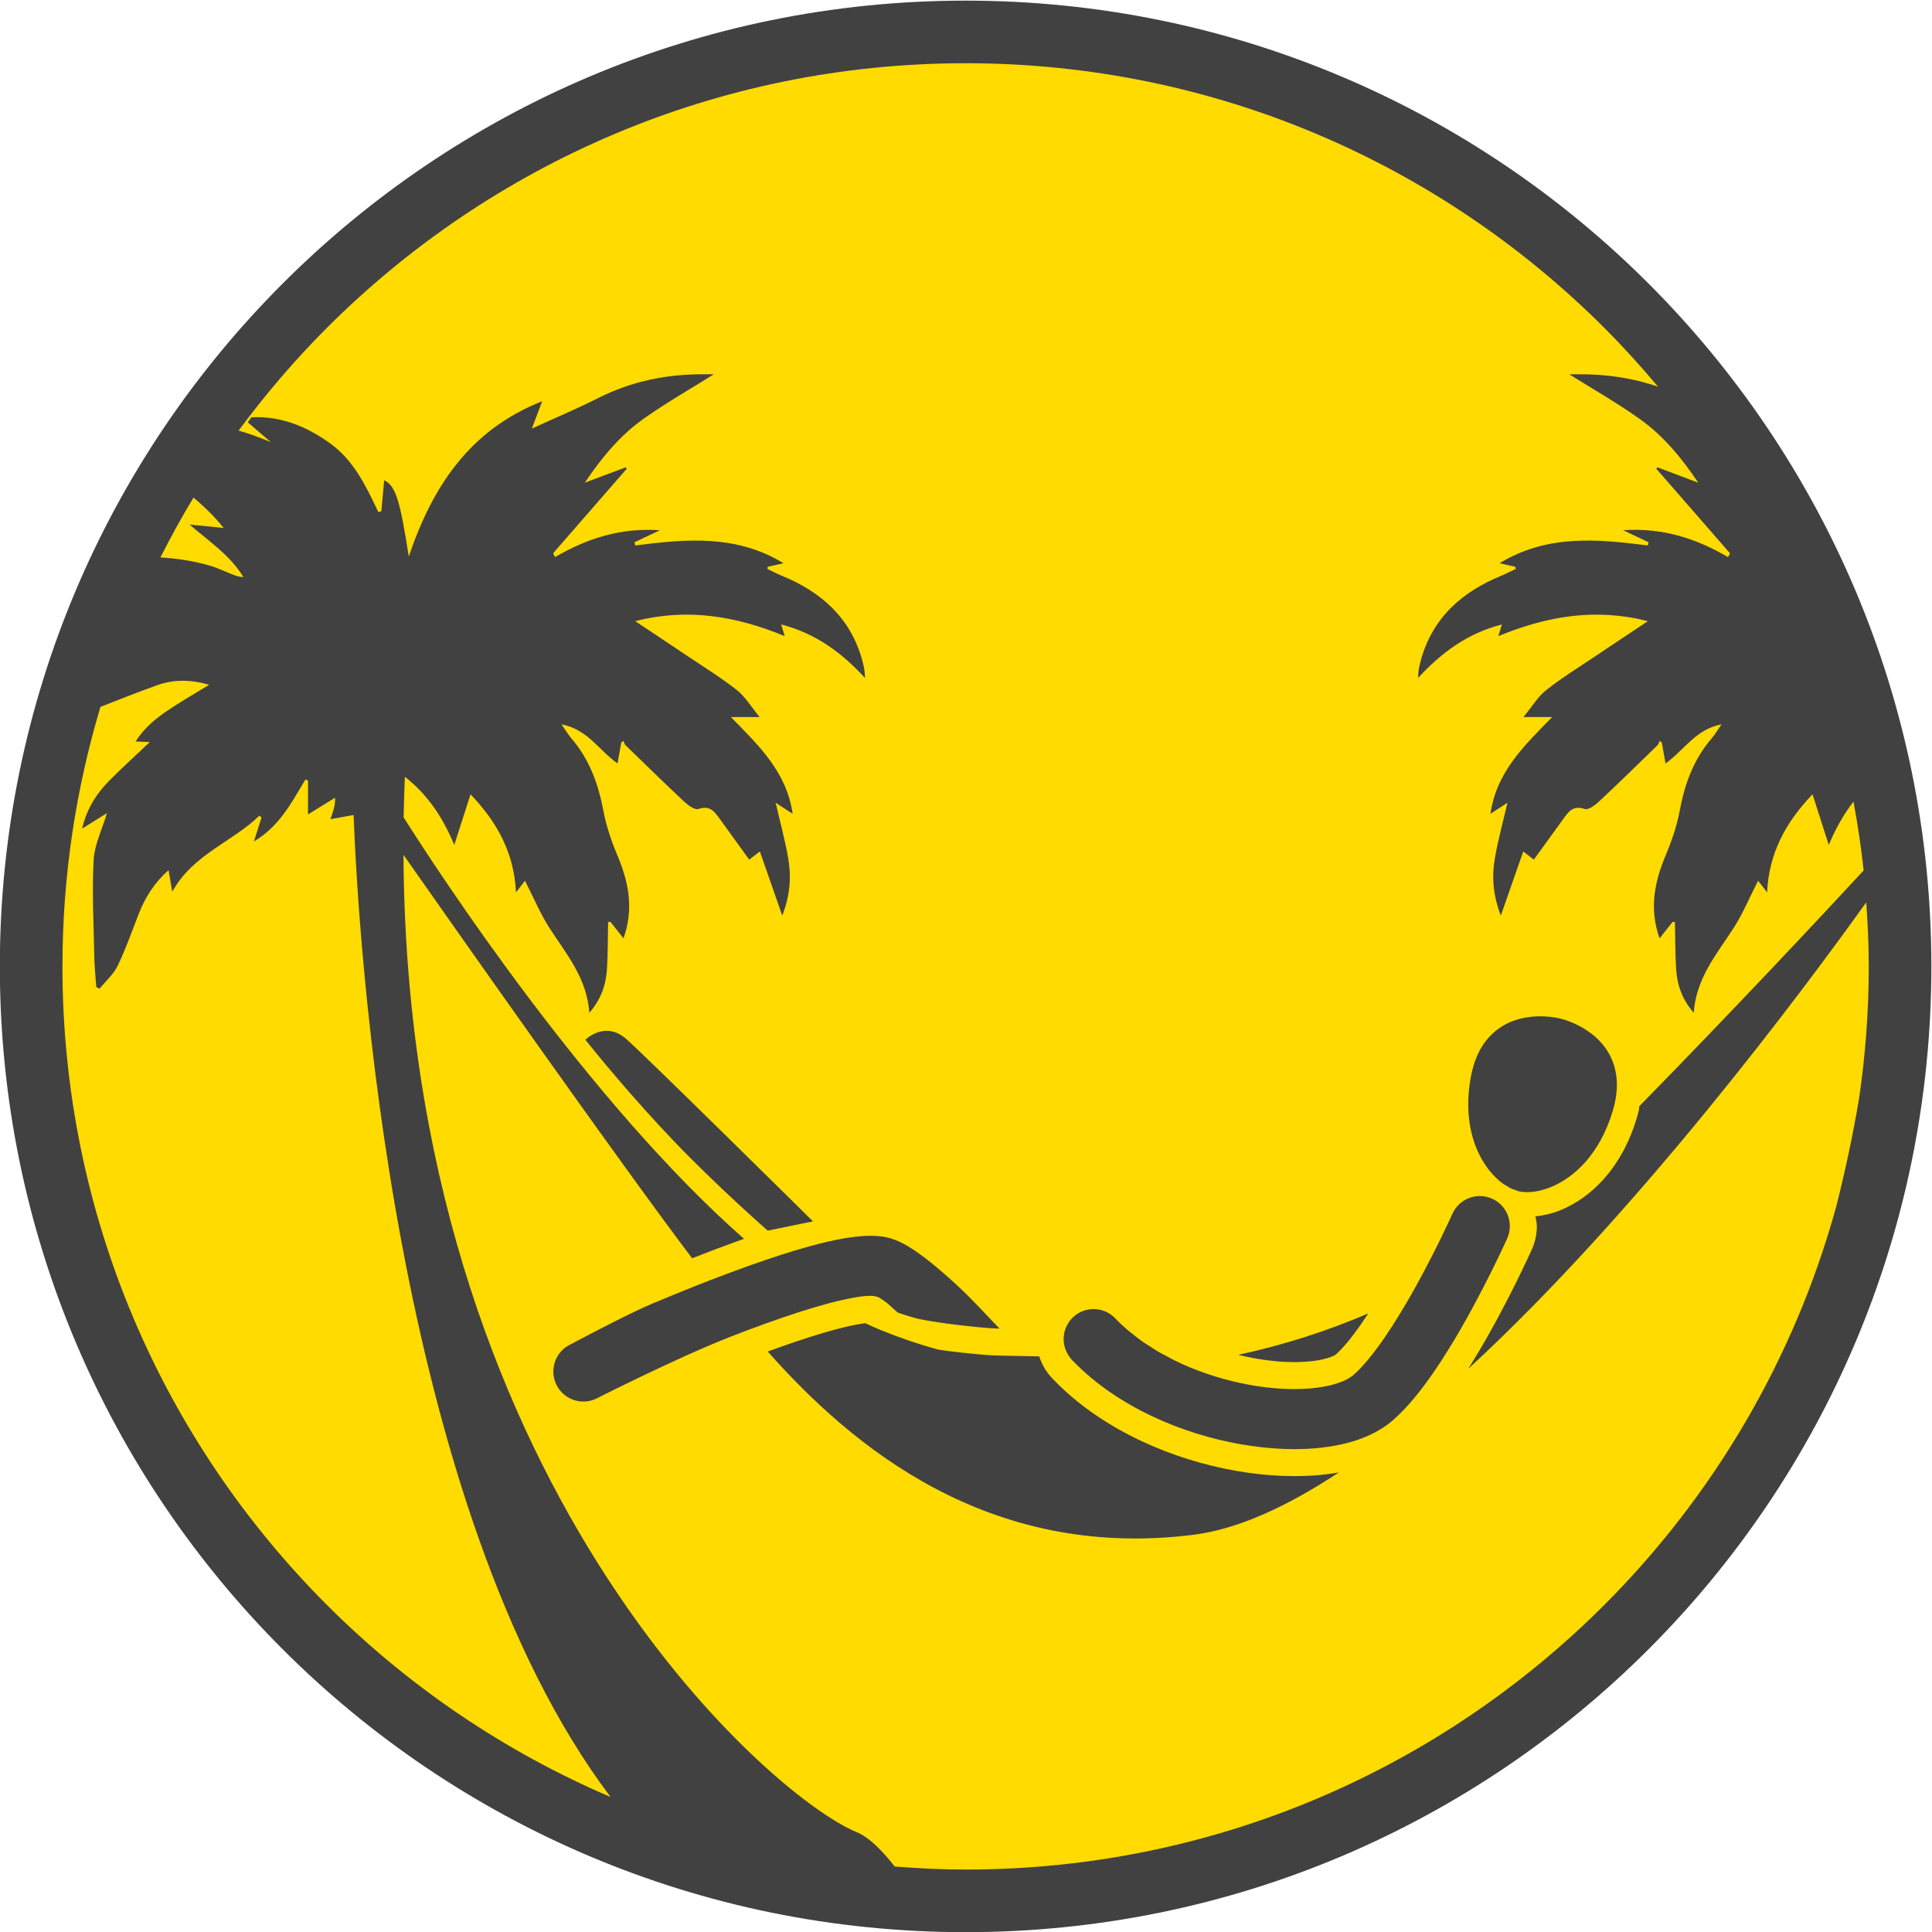 <?xml version="1.0" encoding="UTF-8" standalone="no"?>
<svg
   xmlns:dc="http://purl.org/dc/elements/1.1/"
   xmlns:cc="http://creativecommons.org/ns#"
   xmlns:rdf="http://www.w3.org/1999/02/22-rdf-syntax-ns#"
   xmlns:svg="http://www.w3.org/2000/svg"
   xmlns="http://www.w3.org/2000/svg"
   version="1.1"
   id="svg2"
   xml:space="preserve"
   width="231.412"
   height="231.413"
   viewBox="0 0 231.412 231.413"><defs
     id="defs6"><clipPath
       clipPathUnits="userSpaceOnUse"
       id="clipPath18"><path
         d="M 0,283.46 H 283.46 V 0 H 0 Z"
         id="path16" /></clipPath></defs><g
     id="g10"
     transform="matrix(1.333,0,0,-1.333,-73.268,304.68)"><g
       id="g12"><g
         id="g14"
         clip-path="url(#clipPath18)"><g
           id="g20"
           transform="translate(225.697,141.729)"><path
             d="m 0,0 c 0,-46.371 -37.594,-83.966 -83.967,-83.966 -46.373,0 -83.967,37.595 -83.967,83.966 0,46.373 37.594,83.969 83.967,83.969 C -37.594,83.969 0,46.373 0,0"
             style="fill:#ffdb00;fill-opacity:1;fill-rule:nonzero;stroke:none"
             id="path22" /></g><g
           id="g24"
           transform="translate(222.003,129.789)"><path
             d="m 0,0 c 0.575,3.896 0.882,7.882 0.882,11.94 0,1.939 -0.093,3.855 -0.226,5.759 -5.547,-7.75 -20.423,-27.787 -35.764,-41.917 0.123,0.196 0.246,0.393 0.365,0.586 v 0.004 c 1.519,2.457 2.834,4.959 3.789,6.869 0.953,1.91 1.543,3.225 1.566,3.276 0.303,0.673 0.446,1.39 0.446,2.089 -0.002,0.295 -0.075,0.582 -0.125,0.87 0.734,0.082 1.476,0.246 2.218,0.545 l 0.004,0.003 c 1.352,0.547 2.739,1.479 3.957,2.856 1.219,1.377 2.246,3.182 2.92,5.42 l 0.002,0.017 0.156,0.559 0.008,0.039 0.01,0.029 c 0.035,0.147 0.023,0.282 0.053,0.428 8.65,8.834 16.344,17.067 20.161,21.189 -0.221,2.088 -0.536,4.147 -0.911,6.184 -0.89,-1.138 -1.613,-2.429 -2.223,-3.889 -0.531,1.65 -0.978,3.051 -1.459,4.549 -2.426,-2.528 -3.924,-5.315 -4.08,-8.811 -0.256,0.328 -0.514,0.656 -0.812,1.043 -0.78,-1.527 -1.368,-2.951 -2.188,-4.228 -1.51,-2.344 -3.373,-4.494 -3.596,-7.635 -1.111,1.282 -1.506,2.608 -1.588,4.031 -0.076,1.371 -0.07,2.748 -0.099,4.119 -0.072,0.002 -0.143,0.012 -0.211,0.018 -0.375,-0.475 -0.752,-0.949 -1.17,-1.477 -0.957,2.684 -0.447,5.098 0.57,7.508 0.53,1.258 0.977,2.576 1.231,3.91 0.449,2.436 1.256,4.668 2.894,6.563 0.278,0.324 0.494,0.701 0.875,1.246 -2.349,-0.443 -3.371,-2.344 -5.035,-3.514 -0.125,0.69 -0.226,1.291 -0.336,1.893 -0.062,0.043 -0.129,0.086 -0.191,0.129 -0.069,-0.135 -0.104,-0.301 -0.207,-0.399 -1.739,-1.689 -3.471,-3.386 -5.242,-5.045 -0.352,-0.33 -0.969,-0.783 -1.282,-0.672 -1.066,0.374 -1.482,-0.273 -1.963,-0.939 -0.867,-1.207 -1.74,-2.406 -2.611,-3.607 -0.344,0.263 -0.617,0.474 -0.953,0.732 -0.672,-1.91 -1.309,-3.732 -2.014,-5.758 -0.72,1.85 -0.82,3.52 -0.529,5.19 0.283,1.611 0.719,3.201 1.125,4.945 -0.566,-0.367 -1,-0.647 -1.527,-0.99 0.531,3.746 3.019,6.113 5.547,8.691 h -2.583 c 0.786,0.955 1.295,1.832 2.034,2.414 1.404,1.108 2.935,2.051 4.42,3.049 1.57,1.059 3.15,2.102 4.722,3.15 -4.689,1.211 -9.086,0.454 -13.431,-1.341 0.123,0.404 0.199,0.662 0.316,1.048 -3.059,-0.791 -5.391,-2.484 -7.535,-4.81 0.033,0.402 0.035,0.576 0.064,0.748 0.055,0.293 0.118,0.588 0.196,0.875 1.066,3.805 3.691,6.115 7.226,7.566 0.442,0.182 0.867,0.409 1.297,0.614 -0.016,0.06 -0.027,0.125 -0.043,0.187 -0.422,0.096 -0.842,0.194 -1.406,0.322 4.269,2.608 8.781,2.17 13.312,1.596 0.024,0.098 0.047,0.192 0.071,0.287 -0.69,0.324 -1.375,0.649 -2.285,1.08 3.57,0.242 6.576,-0.752 9.429,-2.416 0.055,0.116 0.113,0.229 0.172,0.344 -2.207,2.533 -4.41,5.066 -6.621,7.6 0.035,0.043 0.07,0.082 0.105,0.123 1.147,-0.43 2.29,-0.862 3.665,-1.379 -1.567,2.334 -3.198,4.263 -5.262,5.728 -2.039,1.451 -4.229,2.696 -6.328,4.012 h 0.775 c 2.489,0.026 4.889,-0.317 7.197,-1.114 -1.536,1.832 -3.142,3.604 -4.832,5.295 -14.695,14.691 -34.966,23.769 -57.385,23.77 -22.419,-0.001 -42.689,-9.079 -57.385,-23.77 -2.872,-2.874 -5.521,-5.967 -7.939,-9.24 0.978,-0.28 1.945,-0.631 2.904,-1.043 -0.695,0.598 -1.39,1.194 -2.082,1.79 0.106,0.148 0.215,0.298 0.32,0.447 2.625,0.138 4.932,-0.803 7.047,-2.315 2.16,-1.541 3.262,-3.875 4.367,-6.201 0.092,0.026 0.184,0.051 0.27,0.076 0.086,0.926 0.168,1.852 0.254,2.782 1.07,-0.508 1.443,-1.955 2.211,-6.848 2.101,6.211 5.422,11.363 11.988,13.951 -0.32,-0.842 -0.582,-1.543 -0.932,-2.459 2.127,0.973 4.073,1.787 5.952,2.738 3.035,1.539 6.248,2.176 9.623,2.141 h 0.775 c -2.098,-1.316 -4.289,-2.561 -6.33,-4.012 -2.061,-1.465 -3.691,-3.394 -5.26,-5.728 1.375,0.517 2.518,0.949 3.664,1.379 0.035,-0.041 0.071,-0.08 0.106,-0.123 -2.207,-2.534 -4.414,-5.067 -6.619,-7.6 0.056,-0.115 0.115,-0.228 0.173,-0.344 2.85,1.664 5.86,2.658 9.426,2.416 -0.91,-0.431 -1.595,-0.756 -2.285,-1.08 0.027,-0.095 0.047,-0.189 0.07,-0.287 4.532,0.574 9.043,1.012 13.317,-1.596 -0.569,-0.128 -0.988,-0.226 -1.41,-0.322 -0.014,-0.062 -0.028,-0.127 -0.043,-0.187 0.433,-0.205 0.855,-0.432 1.297,-0.614 3.535,-1.451 6.162,-3.761 7.226,-7.566 0.082,-0.287 0.143,-0.582 0.195,-0.875 0.032,-0.172 0.032,-0.346 0.067,-0.748 -2.147,2.326 -4.477,4.019 -7.537,4.81 0.117,-0.386 0.193,-0.644 0.316,-1.048 -4.348,1.795 -8.74,2.552 -13.431,1.341 1.574,-1.048 3.154,-2.091 4.724,-3.15 1.486,-0.998 3.014,-1.941 4.418,-3.049 0.74,-0.582 1.248,-1.459 2.033,-2.414 h -2.582 c 2.528,-2.578 5.016,-4.945 5.551,-8.691 -0.531,0.343 -0.961,0.623 -1.527,0.99 0.404,-1.744 0.84,-3.334 1.121,-4.945 0.293,-1.67 0.195,-3.34 -0.528,-5.19 -0.707,2.026 -1.347,3.848 -2.011,5.758 -0.34,-0.258 -0.614,-0.469 -0.957,-0.732 -0.867,1.201 -1.742,2.4 -2.61,3.607 -0.48,0.666 -0.894,1.313 -1.961,0.939 -0.316,-0.111 -0.929,0.342 -1.281,0.672 -1.773,1.659 -3.508,3.356 -5.246,5.045 -0.103,0.098 -0.139,0.264 -0.203,0.399 -0.066,-0.043 -0.133,-0.086 -0.195,-0.129 -0.106,-0.602 -0.211,-1.203 -0.336,-1.893 -1.664,1.17 -2.686,3.071 -5.035,3.514 0.38,-0.545 0.597,-0.922 0.875,-1.246 1.638,-1.895 2.441,-4.127 2.898,-6.563 0.25,-1.334 0.697,-2.652 1.227,-3.91 1.019,-2.41 1.531,-4.824 0.57,-7.508 -0.418,0.528 -0.793,1.002 -1.168,1.477 -0.07,-0.006 -0.143,-0.016 -0.213,-0.018 -0.029,-1.371 -0.022,-2.748 -0.096,-4.119 -0.082,-1.423 -0.48,-2.749 -1.59,-4.031 -0.222,3.141 -2.086,5.291 -3.593,7.635 -0.821,1.277 -1.41,2.701 -2.188,4.228 -0.303,-0.387 -0.558,-0.715 -0.812,-1.043 -0.16,3.496 -1.659,6.283 -4.084,8.811 -0.481,-1.498 -0.928,-2.899 -1.459,-4.549 -1.049,2.514 -2.414,4.539 -4.43,6.115 -0.004,-0.006 -0.006,-0.012 -0.012,-0.017 -0.05,-1.219 -0.09,-2.428 -0.111,-3.621 3.199,-5.059 16.541,-25.504 30.586,-37.873 -0.106,-0.037 -0.211,-0.072 -0.317,-0.111 -1.478,-0.528 -2.951,-1.084 -4.345,-1.635 -6.336,8.367 -20.59,28.622 -25.936,36.247 0.287,-55.987 32.74,-84.54 40.74,-87.823 1.124,-0.462 2.325,-1.702 3.398,-3.079 2.104,-0.163 4.224,-0.273 6.37,-0.273 22.419,0.001 42.69,9.08 57.385,23.771 9.794,9.797 17.073,22.08 20.851,35.817 C -1.256,-6.544 -0.567,-3.342 0,0 m -112.171,-62.697 c -19.65,26.034 -22.667,77.084 -23.096,88.242 l -2.076,-0.377 c 0.049,0.159 0.103,0.317 0.158,0.473 0.146,0.44 0.285,0.883 0.25,1.453 -0.77,-0.469 -1.531,-0.941 -2.426,-1.496 v 3.033 c -0.078,0.037 -0.152,0.075 -0.23,0.106 -1.231,-2.041 -2.325,-4.203 -4.629,-5.565 0.262,0.825 0.472,1.489 0.683,2.153 -0.064,0.054 -0.129,0.107 -0.193,0.16 -2.451,-2.383 -5.971,-3.465 -7.828,-6.836 -0.127,0.732 -0.223,1.289 -0.334,1.941 -1.283,-1.138 -2.109,-2.457 -2.69,-3.951 -0.607,-1.558 -1.16,-3.146 -1.888,-4.65 -0.371,-0.764 -1.067,-1.367 -1.617,-2.047 -0.102,0.047 -0.198,0.094 -0.301,0.141 -0.063,0.943 -0.166,1.88 -0.18,2.824 -0.055,2.871 -0.209,5.746 -0.055,8.607 0.079,1.377 0.758,2.729 1.196,4.199 -0.67,-0.416 -1.385,-0.861 -2.229,-1.388 0.42,1.81 1.307,3.17 2.479,4.347 1.131,1.139 2.326,2.219 3.601,3.426 -0.476,0.022 -0.816,0.035 -1.275,0.057 0.797,1.254 1.857,2.103 2.988,2.857 1.135,0.758 2.322,1.436 3.621,2.233 -1.677,0.488 -3.209,0.486 -4.687,-0.041 -1.698,-0.608 -3.383,-1.275 -5.082,-1.944 -2.212,-7.386 -3.416,-15.209 -3.416,-23.32 0.001,-22.418 9.079,-42.688 23.769,-57.383 7.269,-7.267 15.905,-13.154 25.487,-17.254 m -40.453,111.385 c 1.478,-0.091 2.956,-0.307 4.429,-0.732 0.713,-0.206 1.389,-0.543 2.084,-0.813 0.293,-0.113 0.588,-0.209 0.945,-0.219 -1.171,1.926 -3.003,3.155 -4.845,4.723 1.115,-0.113 2.004,-0.203 3.076,-0.311 -0.849,1.04 -1.754,1.936 -2.718,2.726 -1.062,-1.745 -2.04,-3.545 -2.971,-5.374 M 6.507,11.94 C 6.508,-12.013 -3.211,-33.726 -18.91,-49.421 -34.605,-65.12 -56.318,-74.84 -80.273,-74.839 c -23.955,-0.001 -45.667,9.719 -61.362,25.418 -15.699,15.695 -25.419,37.408 -25.417,61.361 -0.002,23.954 9.718,45.667 25.417,61.363 15.695,15.7 37.408,25.42 61.362,25.418 23.955,0.002 45.668,-9.718 61.363,-25.418 C -3.211,57.607 6.508,35.894 6.507,11.94 M -33.245,-6.353 c 0.408,-0.515 0.844,-0.931 1.289,-1.248 l 0.668,-0.404 0.68,-0.252 c 0.306,-0.07 0.63,-0.099 0.972,-0.082 0.596,0.024 1.254,0.168 1.944,0.445 1.027,0.418 2.129,1.149 3.119,2.266 0.986,1.115 1.863,2.625 2.449,4.574 l 0.143,0.526 c 0.175,0.724 0.246,1.396 0.23,2.027 -0.021,0.549 -0.109,1.057 -0.25,1.523 -0.246,0.821 -0.668,1.502 -1.143,2.045 -0.363,0.411 -0.755,0.745 -1.146,1.014 -0.586,0.41 -1.162,0.686 -1.625,0.873 -0.463,0.182 -0.809,0.275 -0.943,0.305 -0.159,0.041 -0.608,0.137 -1.233,0.179 C -28.563,7.47 -29.132,7.47 -29.753,7.376 -30.216,7.31 -30.712,7.188 -31.206,6.989 -31.95,6.69 -32.7,6.21 -33.333,5.478 -33.646,5.114 -33.935,4.688 -34.171,4.204 -34.411,3.714 -34.61,3.169 -34.757,2.56 l -0.115,-0.534 c -0.281,-1.525 -0.295,-2.9 -0.121,-4.107 0.26,-1.811 0.939,-3.242 1.748,-4.272 m -60.741,-4.617 c 0,0 -15.519,15.34 -16.859,16.455 -1.887,1.575 -3.594,-0.136 -3.594,-0.136 0.809,-1.014 4.18,-5.176 8.043,-9.2 3.998,-4.16 8.344,-7.951 8.344,-7.951 0,0 3.469,0.715 4.066,0.832 m 62.382,-1.523 c 0.103,0.224 0.166,0.457 0.201,0.691 0.179,1.172 -0.43,2.367 -1.563,2.871 -1.359,0.61 -2.957,0 -3.562,-1.359 -0.024,-0.049 -1.313,-2.924 -3.104,-6.188 -0.162,-0.293 -0.328,-0.591 -0.494,-0.89 -0.77,-1.358 -1.609,-2.742 -2.453,-3.979 -0.512,-0.75 -1.025,-1.441 -1.518,-2.033 -0.49,-0.592 -0.955,-1.076 -1.345,-1.408 -0.164,-0.139 -0.399,-0.297 -0.717,-0.449 -0.475,-0.229 -1.123,-0.44 -1.901,-0.58 -0.783,-0.147 -1.687,-0.223 -2.669,-0.223 -1.292,0 -2.713,0.135 -4.174,0.408 -1.944,0.36 -3.95,0.975 -5.825,1.807 -0.242,0.111 -0.484,0.222 -0.722,0.338 -0.266,0.129 -0.517,0.275 -0.776,0.414 -0.261,0.139 -0.53,0.273 -0.784,0.423 -0.271,0.16 -0.526,0.335 -0.787,0.504 -0.202,0.132 -0.412,0.256 -0.606,0.393 -0.316,0.222 -0.608,0.46 -0.902,0.696 -0.123,0.1 -0.258,0.191 -0.377,0.293 -0.404,0.345 -0.786,0.703 -1.139,1.076 -1.03,1.08 -2.735,1.123 -3.813,0.093 -0.129,-0.122 -0.24,-0.255 -0.34,-0.394 -0.049,-0.071 -0.087,-0.147 -0.13,-0.221 -0.042,-0.073 -0.087,-0.144 -0.122,-0.22 -0.037,-0.081 -0.062,-0.166 -0.091,-0.251 -0.025,-0.074 -0.053,-0.146 -0.072,-0.222 -0.021,-0.086 -0.032,-0.174 -0.045,-0.262 -0.01,-0.076 -0.023,-0.152 -0.027,-0.23 -0.005,-0.088 -0.002,-0.177 0.002,-0.266 0.003,-0.076 0.007,-0.151 0.017,-0.227 0.011,-0.091 0.03,-0.18 0.05,-0.271 0.017,-0.07 0.035,-0.139 0.057,-0.208 0.029,-0.093 0.064,-0.183 0.105,-0.274 0.027,-0.061 0.058,-0.122 0.09,-0.181 0.049,-0.092 0.103,-0.181 0.163,-0.267 0.016,-0.022 0.026,-0.047 0.042,-0.068 0.004,0 0.008,-0.001 0.012,-0.001 0.064,-0.085 0.121,-0.173 0.195,-0.251 0.305,-0.322 0.625,-0.629 0.954,-0.93 1.07,-0.986 2.242,-1.863 3.48,-2.627 2.416,-1.506 5.07,-2.607 7.734,-3.351 2.664,-0.739 5.344,-1.114 7.831,-1.12 1.687,0.004 3.292,0.176 4.779,0.563 0.74,0.195 1.453,0.449 2.125,0.773 0.676,0.323 1.316,0.721 1.896,1.219 0.705,0.61 1.362,1.307 1.994,2.07 1.11,1.34 2.155,2.881 3.127,4.458 1.463,2.363 2.745,4.81 3.682,6.679 0.934,1.869 1.51,3.158 1.522,3.182 m -19.127,-21.369 c -2.735,0.004 -5.612,0.416 -8.477,1.207 h -0.004 c -2.861,0.797 -5.723,1.986 -8.363,3.625 l -0.004,0.002 c -1.76,1.091 -3.426,2.396 -4.902,3.947 -0.27,0.277 -0.502,0.588 -0.692,0.91 -0.148,0.242 -0.269,0.492 -0.373,0.754 -0.041,0.102 -0.076,0.213 -0.111,0.318 l -3.614,0.069 c -0.621,0.011 -1.289,0.06 -1.961,0.125 -0.668,0.062 -1.332,0.134 -1.891,0.199 -0.57,0.066 -1.105,0.135 -1.636,0.217 -1.746,0.486 -3.461,1.066 -5.121,1.746 -0.235,0.096 -0.467,0.193 -0.7,0.299 -0.234,0.105 -0.468,0.211 -0.703,0.322 -0.027,0 -0.054,-0.006 -0.086,-0.01 -0.273,-0.031 -0.629,-0.094 -1.023,-0.176 -0.801,-0.16 -1.797,-0.423 -2.879,-0.746 -1.48,-0.445 -3.133,-1.008 -4.781,-1.613 7.551,-8.512 19.789,-18.793 38.262,-16.463 4,0.504 8.441,2.553 13.055,5.602 -1.299,-0.233 -2.633,-0.334 -3.994,-0.334 z m -41.81,15.539 c 0.594,0.158 1.153,0.287 1.661,0.392 0.445,0.094 0.855,0.164 1.207,0.211 0.351,0.041 0.646,0.065 0.855,0.059 0.131,0 0.227,-0.006 0.277,-0.012 l 0.02,-0.002 c 0.055,-0.027 0.314,-0.043 0.5,-0.156 0.215,-0.133 0.518,-0.322 0.813,-0.582 0.583,-0.52 0.042,-0.039 0.832,-0.748 0.003,-0.002 1.382,-0.486 2.082,-0.615 1.209,-0.223 2.234,-0.375 3.449,-0.516 1.111,-0.129 2.586,-0.293 3.621,-0.311 -1.619,1.678 -2.463,2.649 -3.992,4.053 -1.012,0.922 -1.965,1.742 -2.866,2.416 -0.451,0.338 -0.884,0.639 -1.33,0.903 -0.218,0.134 -0.441,0.257 -0.673,0.369 -0.233,0.117 -0.475,0.216 -0.745,0.31 -0.357,0.117 -0.695,0.188 -1.023,0.229 -0.328,0.041 -0.648,0.058 -0.965,0.058 -0.508,0 -1.017,-0.041 -1.543,-0.105 -0.98,-0.125 -2.023,-0.346 -3.133,-0.629 -1.429,-0.363 -2.968,-0.836 -4.535,-1.367 -0.549,-0.184 -1.101,-0.377 -1.656,-0.571 -1.223,-0.437 -2.441,-0.894 -3.615,-1.347 -1.899,-0.738 -3.682,-1.471 -5.168,-2.094 -2.401,-1.016 -7.248,-3.621 -7.266,-3.625 -1.353,-0.615 -1.957,-2.215 -1.342,-3.574 0.616,-1.354 2.215,-1.957 3.571,-1.342 0.035,0.018 7.451,3.785 12.279,5.65 0.49,0.192 0.984,0.379 1.482,0.567 1.961,0.732 3.967,1.433 5.778,1.974 0.492,0.147 0.968,0.282 1.425,0.405 m 38.083,-4.922 c -0.432,0.078 -0.867,0.176 -1.309,0.285 4.006,0.863 7.932,2.111 11.676,3.719 -0.164,-0.248 -0.328,-0.494 -0.492,-0.735 -0.48,-0.703 -0.955,-1.339 -1.379,-1.855 l -0.004,-0.002 c -0.211,-0.252 -0.414,-0.48 -0.594,-0.668 -0.179,-0.187 -0.343,-0.34 -0.457,-0.439 -0.009,-0.008 -0.074,-0.053 -0.191,-0.112 h -0.008 c -0.105,-0.052 -0.279,-0.123 -0.496,-0.189 -0.219,-0.069 -0.486,-0.133 -0.785,-0.192 h -0.006 c -0.6,-0.111 -1.369,-0.181 -2.221,-0.181 h -0.017 c -1.115,0 -2.401,0.123 -3.717,0.369"
             style="fill:#414142;fill-opacity:1;fill-rule:nonzero;stroke:none"
             id="path26" /></g></g></g></g></svg>